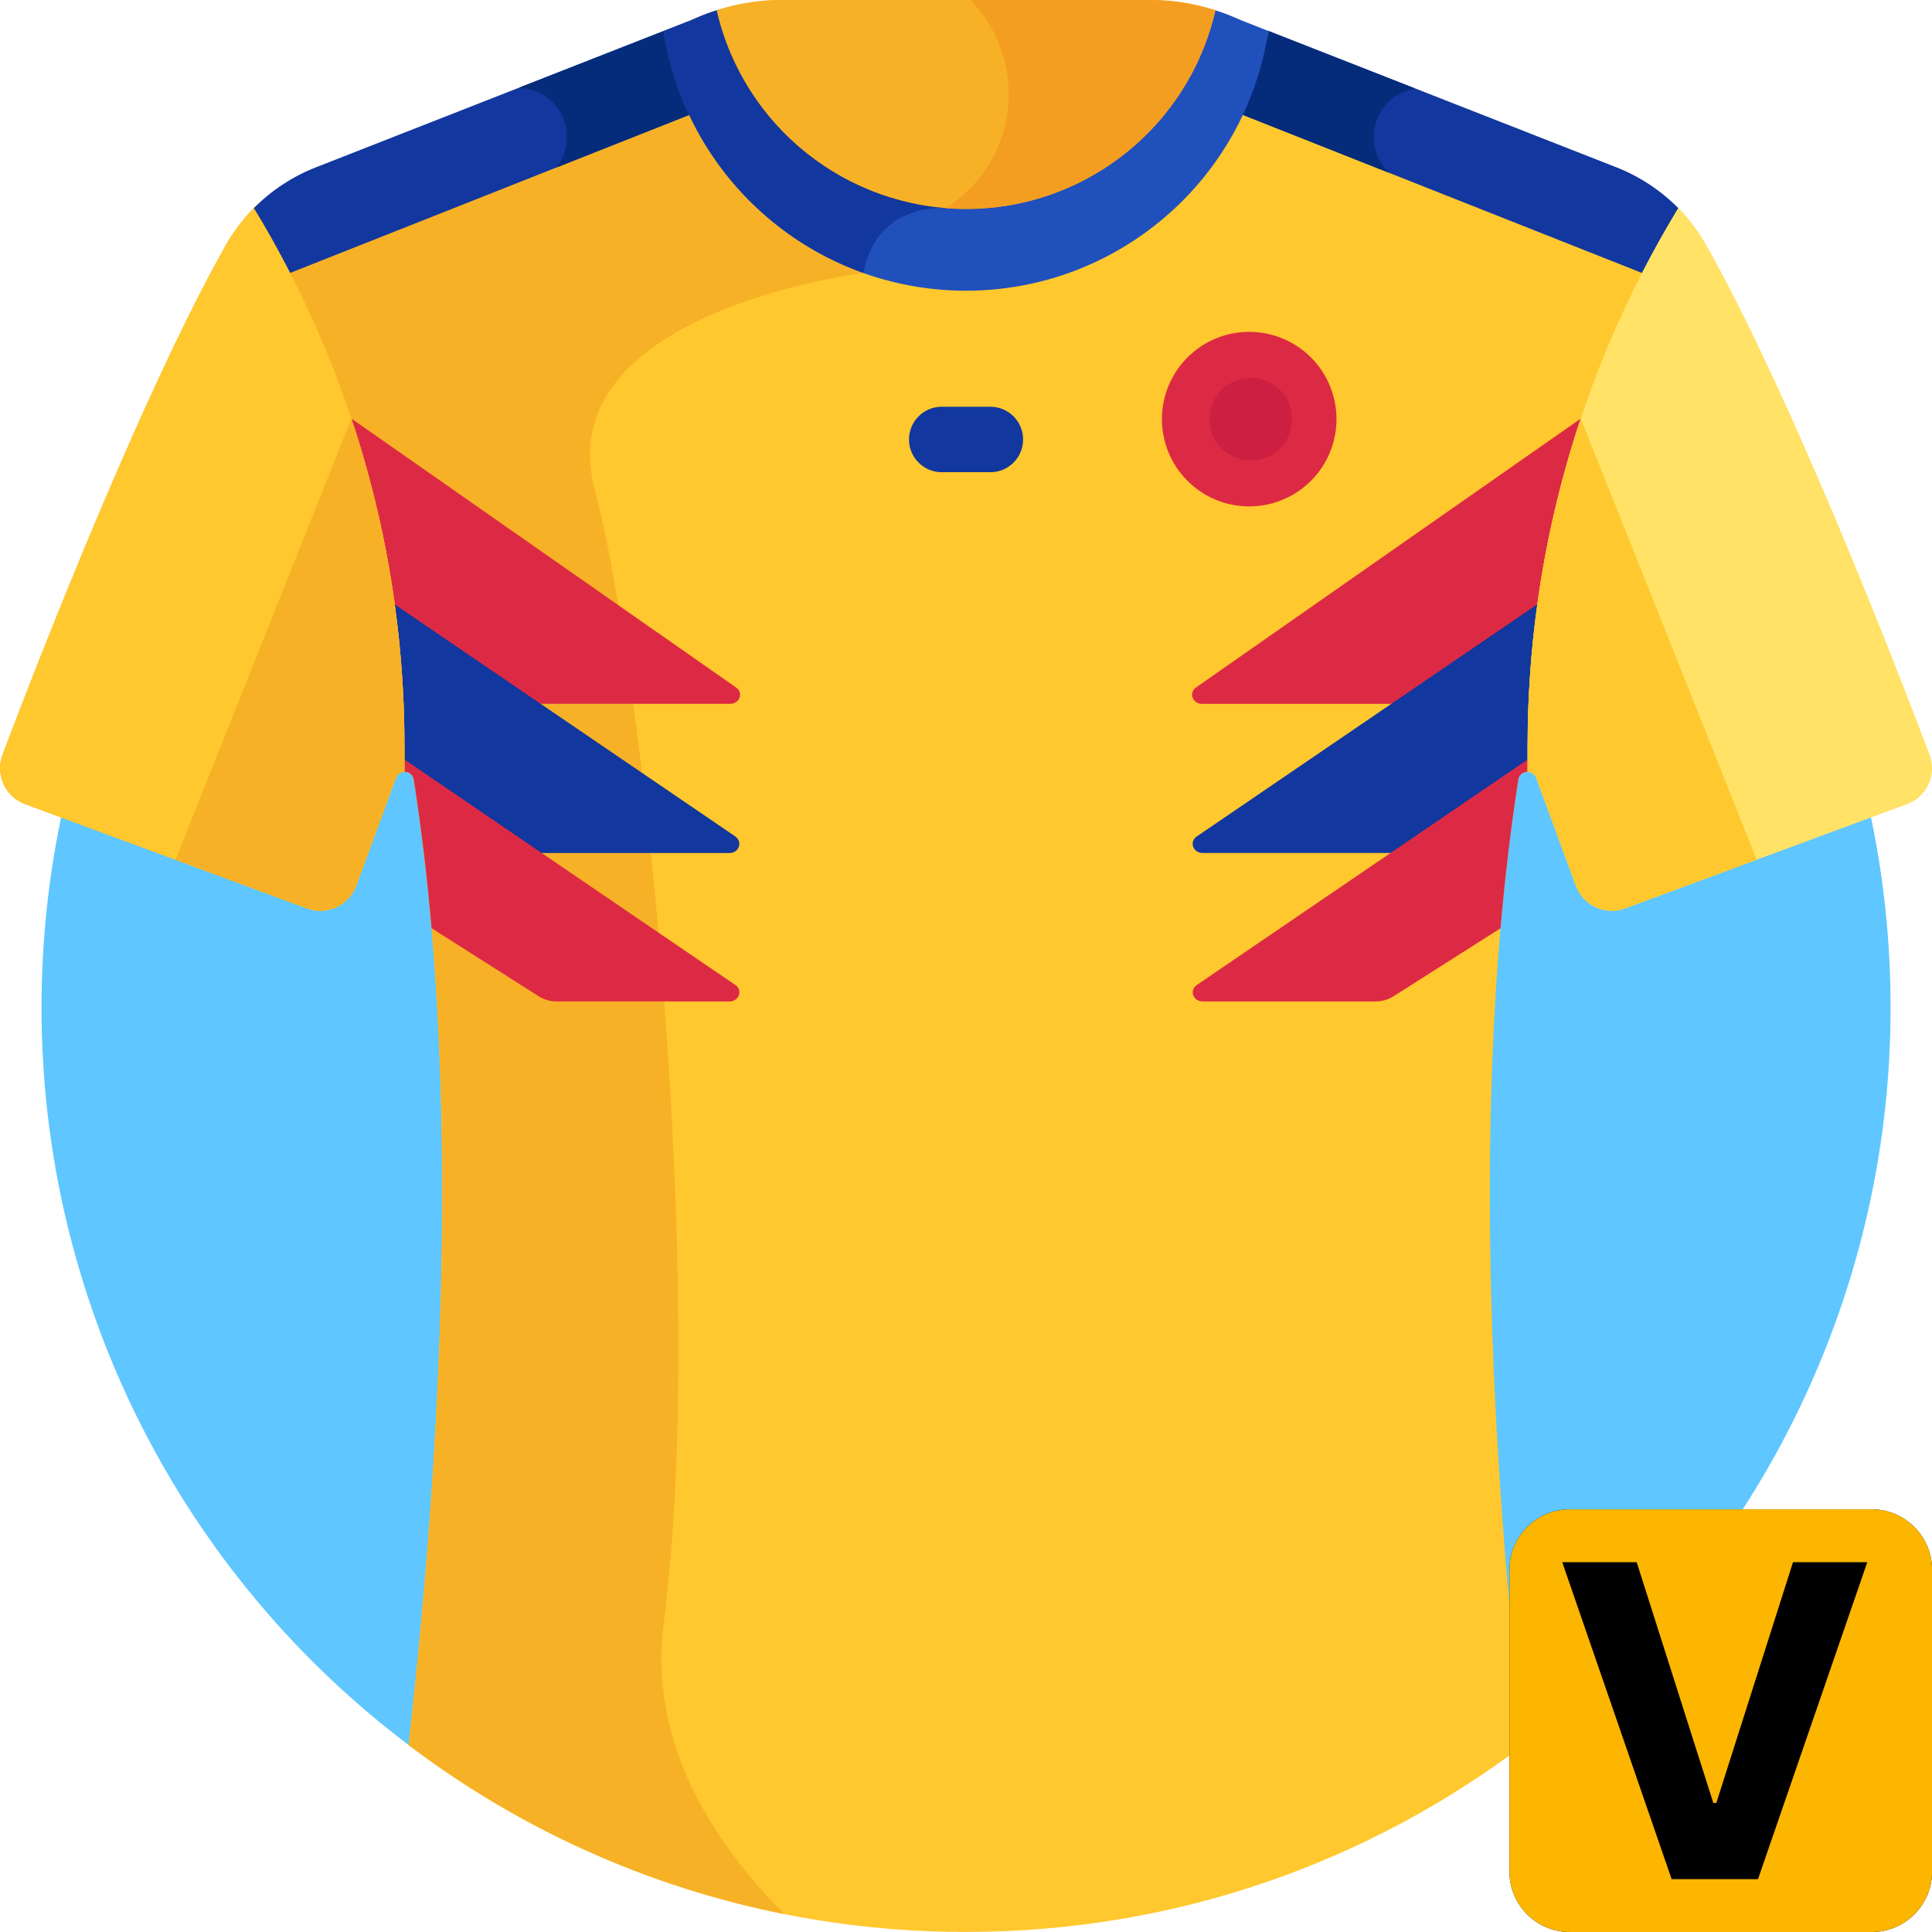 <?xml version="1.0" encoding="UTF-8"?>
<svg width="34px" height="34px" viewBox="0 0 34 34" version="1.1" xmlns="http://www.w3.org/2000/svg" xmlns:xlink="http://www.w3.org/1999/xlink">
    <title>tshirt_icon_34px</title>
    <g id="05---Virtual-Forecasts" stroke="none" stroke-width="1" fill="none" fill-rule="evenodd">
        <g id="05-elgbet_sb_virtualforecasts_1024" transform="translate(-46, -94)">
            <g id="sections" transform="translate(18, 74)">
                <g id="section_1" transform="translate(10, 10)">
                    <g id="tshirt_icon_34px" transform="translate(18, 10)">
                        <g id="Group" fill-rule="nonzero">
                            <path d="M26.723,30.776 C30.847,27.708 33.275,22.87 33.271,17.73 C33.271,8.745 25.987,1.461 17.001,1.461 C8.015,1.461 0.731,8.745 0.731,17.731 C0.728,22.87 3.156,27.708 7.279,30.775 L26.725,30.775 L26.723,30.776 Z" id="Path" fill="#5FC6FF"></path>
                            <path d="M29.754,3.911 C29.671,3.806 29.581,3.707 29.485,3.614 C29.278,3.96 29.082,4.313 28.897,4.671 L21.874,1.885 C20.988,3.776 19.089,4.983 17.001,4.983 C14.913,4.983 13.014,3.776 12.128,1.885 L5.105,4.671 C4.92,4.312 4.724,3.959 4.516,3.614 C4.442,3.686 4.372,3.761 4.306,3.84 C4.889,4.548 7.077,7.602 7.108,13.583 C7.187,13.577 7.267,13.626 7.282,13.72 C8.138,19.205 7.75,25.74 7.19,30.709 C10.013,32.849 13.459,34.005 17.001,33.999 C20.686,33.999 24.084,32.774 26.811,30.709 C26.251,25.74 25.863,19.205 26.719,13.72 C26.742,13.572 26.926,13.539 27.008,13.643 C27.024,7.805 29.095,4.739 29.754,3.911 Z" id="Path" fill="#FFC82E"></path>
                            <path d="M12.253,0.317 L12.157,0.359 L11.704,0.535 C11.813,1.001 12.111,1.396 12.31,1.819 L5.105,4.671 C4.921,4.312 4.724,3.96 4.517,3.615 C4.297,3.827 4.11,4.07 3.961,4.336 C2.473,6.993 0.681,11.599 0.046,13.279 C-0.018,13.447 -0.012,13.634 0.062,13.798 C0.136,13.962 0.273,14.089 0.442,14.151 L5.402,15.986 C5.57,16.049 5.756,16.042 5.919,15.967 C6.082,15.892 6.208,15.755 6.27,15.587 L6.968,13.69 C7.026,13.531 7.257,13.554 7.283,13.721 C8.139,19.205 7.751,25.74 7.191,30.71 C9.142,32.189 11.402,33.206 13.803,33.685 C12.392,32.261 11.423,30.532 11.681,28.548 C12.458,22.578 11.31,11.776 10.47,8.632 C9.627,5.489 15.195,4.804 15.195,4.804 C15.429,3.543 16.637,3.663 16.637,3.663 L16.637,0 L13.765,0 C13.244,0 12.73,0.107 12.253,0.317 Z" id="Path" fill="#F7B126"></path>
                            <path d="M21.984,8.912 C22.533,8.912 23.04,8.619 23.315,8.144 C23.589,7.669 23.589,7.083 23.315,6.608 C23.04,6.132 22.533,5.84 21.984,5.84 C21.136,5.84 20.448,6.527 20.448,7.376 C20.448,8.224 21.136,8.912 21.984,8.912 Z" id="Path" fill="#DD2A44"></path>
                            <path d="M21.984,8.102 C22.25,8.112 22.501,7.976 22.637,7.747 C22.773,7.518 22.773,7.233 22.637,7.004 C22.501,6.775 22.25,6.639 21.984,6.649 C21.594,6.664 21.285,6.985 21.285,7.375 C21.285,7.766 21.594,8.087 21.984,8.102 L21.984,8.102 Z" id="Path" fill="#CC1F41"></path>
                            <path d="M27.818,7.367 L21.048,12.098 C20.915,12.191 20.986,12.387 21.154,12.387 L24.673,12.387 L27.047,10.697 C27.199,9.566 27.457,8.451 27.818,7.367 L27.818,7.367 Z" id="Path" fill="#DD2A44"></path>
                            <path d="M26.884,13.122 C26.884,12.286 26.942,11.455 27.054,10.635 L21.06,14.721 C20.925,14.813 20.996,15.011 21.164,15.011 L24.673,15.011 L26.883,13.434 L26.883,13.122 L26.884,13.122 Z" id="Path" fill="#12379E"></path>
                            <path d="M12.953,12.098 L6.185,7.367 C6.546,8.45 6.804,9.565 6.956,10.696 L9.33,12.386 L12.85,12.386 C13.017,12.386 13.088,12.191 12.954,12.099 L12.953,12.098 Z" id="Path" fill="#DD2A44"></path>
                            <path d="M12.942,14.721 L6.946,10.636 C7.059,11.456 7.117,12.287 7.117,13.123 L7.117,13.435 L9.328,15.012 L12.837,15.012 C13.005,15.012 13.075,14.814 12.94,14.722 L12.942,14.721 Z" id="Path" fill="#12379E"></path>
                            <path d="M12.941,17.334 L7.119,13.367 L7.119,13.583 C7.201,13.58 7.271,13.64 7.282,13.721 C7.415,14.571 7.518,15.446 7.595,16.335 L9.479,17.532 C9.573,17.592 9.683,17.624 9.795,17.624 L12.838,17.624 C13.006,17.624 13.076,17.426 12.941,17.334 L12.941,17.334 Z M26.884,13.367 L21.062,17.334 C20.926,17.426 20.996,17.624 21.164,17.624 L24.207,17.624 C24.32,17.624 24.43,17.592 24.524,17.533 L26.407,16.336 C26.484,15.446 26.587,14.57 26.72,13.721 C26.731,13.639 26.802,13.58 26.884,13.583 L26.884,13.367 L26.884,13.367 Z" id="Shape" fill="#DD2A44"></path>
                            <path d="M17.428,8.31 L16.573,8.31 C16.255,8.31 15.997,8.052 15.997,7.734 C15.997,7.416 16.255,7.158 16.573,7.158 L17.429,7.158 C17.747,7.158 18.005,7.416 18.005,7.734 C18.005,8.052 17.747,8.31 17.429,8.31 L17.428,8.31 Z M28.447,2.945 L22.322,0.544 C22.243,1.065 21.949,1.507 21.733,1.967 L28.897,4.804 C29.097,4.417 29.309,4.036 29.535,3.663 C29.227,3.351 28.856,3.106 28.447,2.945 Z" id="Shape" fill="#12379E"></path>
                            <path d="M24.9,1.556 L22.322,0.545 C22.243,1.065 21.949,1.507 21.733,1.967 L24.442,3.04 C24.205,2.812 24.117,2.471 24.214,2.157 C24.311,1.843 24.576,1.611 24.9,1.556 Z" id="Path" fill="#052C7A"></path>
                            <path d="M11.68,0.545 L5.556,2.946 C5.147,3.107 4.776,3.351 4.467,3.663 C4.694,4.036 4.907,4.418 5.104,4.804 L12.31,1.951 C12.094,1.492 11.759,1.065 11.68,0.545 L11.68,0.545 Z" id="Path" fill="#12379E"></path>
                            <path d="M9.796,2.946 L12.31,1.951 C12.094,1.492 11.759,1.065 11.68,0.545 L9.132,1.544 C9.46,1.553 9.754,1.745 9.895,2.041 C10.035,2.337 9.997,2.687 9.796,2.946 Z" id="Path" fill="#052C7A"></path>
                            <path d="M33.56,14.152 L28.6,15.986 C28.432,16.049 28.246,16.042 28.083,15.967 C27.921,15.892 27.794,15.755 27.732,15.587 L27.034,13.69 C27.012,13.626 26.951,13.584 26.883,13.584 L26.883,13.122 C26.883,9.777 27.806,6.507 29.535,3.663 C29.732,3.863 29.903,4.088 30.041,4.336 C31.529,6.993 33.321,11.599 33.957,13.28 C34.021,13.448 34.015,13.635 33.94,13.799 C33.866,13.962 33.729,14.089 33.56,14.151 L33.56,14.152 Z" id="Path" fill="#FFE266"></path>
                            <path d="M0.442,14.152 L5.402,15.986 C5.57,16.048 5.755,16.041 5.918,15.966 C6.081,15.891 6.207,15.755 6.269,15.587 L6.968,13.69 C6.99,13.627 7.05,13.584 7.118,13.584 L7.118,13.122 C7.118,9.777 6.196,6.507 4.467,3.663 C4.27,3.863 4.099,4.088 3.961,4.336 C2.473,6.993 0.681,11.599 0.044,13.28 C-0.02,13.448 -0.014,13.635 0.061,13.799 C0.135,13.962 0.272,14.089 0.441,14.151 L0.442,14.152 Z" id="Path" fill="#FFC82E"></path>
                            <path d="M21.846,0.358 L21.749,0.316 C21.621,0.26 21.491,0.212 21.357,0.171 C20.84,2.154 19.049,3.538 17,3.538 C14.95,3.538 13.16,2.154 12.643,0.171 C12.51,0.212 12.379,0.26 12.252,0.316 L12.156,0.358 L11.679,0.545 C12.08,3.174 14.341,5.116 17,5.116 C19.659,5.116 21.92,3.174 22.321,0.545 L21.846,0.358 Z" id="Path" fill="#2050BC"></path>
                            <path d="M12.645,0.172 C12.511,0.213 12.381,0.261 12.253,0.317 L12.177,0.35 L12.156,0.359 L11.68,0.545 C11.98,2.502 13.33,4.137 15.195,4.803 C15.429,3.545 16.637,3.663 16.637,3.663 L16.637,3.531 C14.727,3.374 13.126,2.027 12.645,0.173 L12.645,0.172 Z" id="Path" fill="#12379E"></path>
                            <path d="M21.389,0.181 C21.017,0.061 20.628,0 20.237,0 L13.765,0 C13.373,4.44468854e-05 12.984,0.061 12.612,0.181 C13.082,2.226 14.902,3.676 17,3.676 C19.099,3.676 20.919,2.226 21.389,0.181 L21.389,0.181 Z" id="Path" fill="#F7B126"></path>
                            <path d="M20.237,0 L17.075,0 C17.578,0.512 17.821,1.225 17.735,1.937 C17.65,2.65 17.246,3.285 16.637,3.663 C18.866,3.845 20.891,2.361 21.39,0.181 C21.018,0.061 20.629,0 20.237,0 L20.237,0 Z" id="Path" fill="#F49E21"></path>
                            <path d="M3.088,15.13 L5.402,15.986 C5.57,16.048 5.756,16.041 5.918,15.966 C6.081,15.891 6.207,15.754 6.269,15.586 L6.968,13.689 C6.99,13.626 7.05,13.583 7.118,13.583 L7.118,13.121 C7.118,11.153 6.799,9.211 6.183,7.367 L3.089,15.13 L3.088,15.13 Z" id="Path" fill="#F7B126"></path>
                            <path d="M30.914,15.13 L28.6,15.986 C28.432,16.048 28.246,16.041 28.084,15.966 C27.921,15.891 27.795,15.754 27.733,15.586 L27.034,13.689 C27.012,13.626 26.952,13.583 26.884,13.583 L26.884,13.121 C26.884,11.153 27.203,9.211 27.819,7.367 L30.914,15.13 L30.914,15.13 Z" id="Path" fill="#FFC82E"></path>
                        </g>
                        <path d="M27.626,26.562 C27.039,26.562 26.564,27.038 26.564,27.625 L26.564,32.938 C26.564,33.524 27.039,34 27.626,34 L32.939,34 C33.525,34 34.001,33.524 34.001,32.938 L34.001,27.625 C34.001,27.038 33.525,26.562 32.939,26.562 L27.626,26.562 Z" id="Path" fill="#000000"></path>
                        <path d="M27.626,26.562 C27.039,26.562 26.564,27.038 26.564,27.625 L26.564,32.938 C26.564,33.524 27.039,34 27.626,34 L32.939,34 C33.525,34 34.001,33.524 34.001,32.938 L34.001,27.625 C34.001,27.038 33.525,26.562 32.939,26.562 L27.626,26.562 Z M30.152,31.73 L28.803,27.492 L27.493,27.492 L29.418,33.07 L30.938,33.07 L32.861,27.492 L31.554,27.492 L30.204,31.73 L30.152,31.73 Z" id="Shape" fill="#FDB600"></path>
                    </g>
                </g>
            </g>
        </g>
    </g>
</svg>